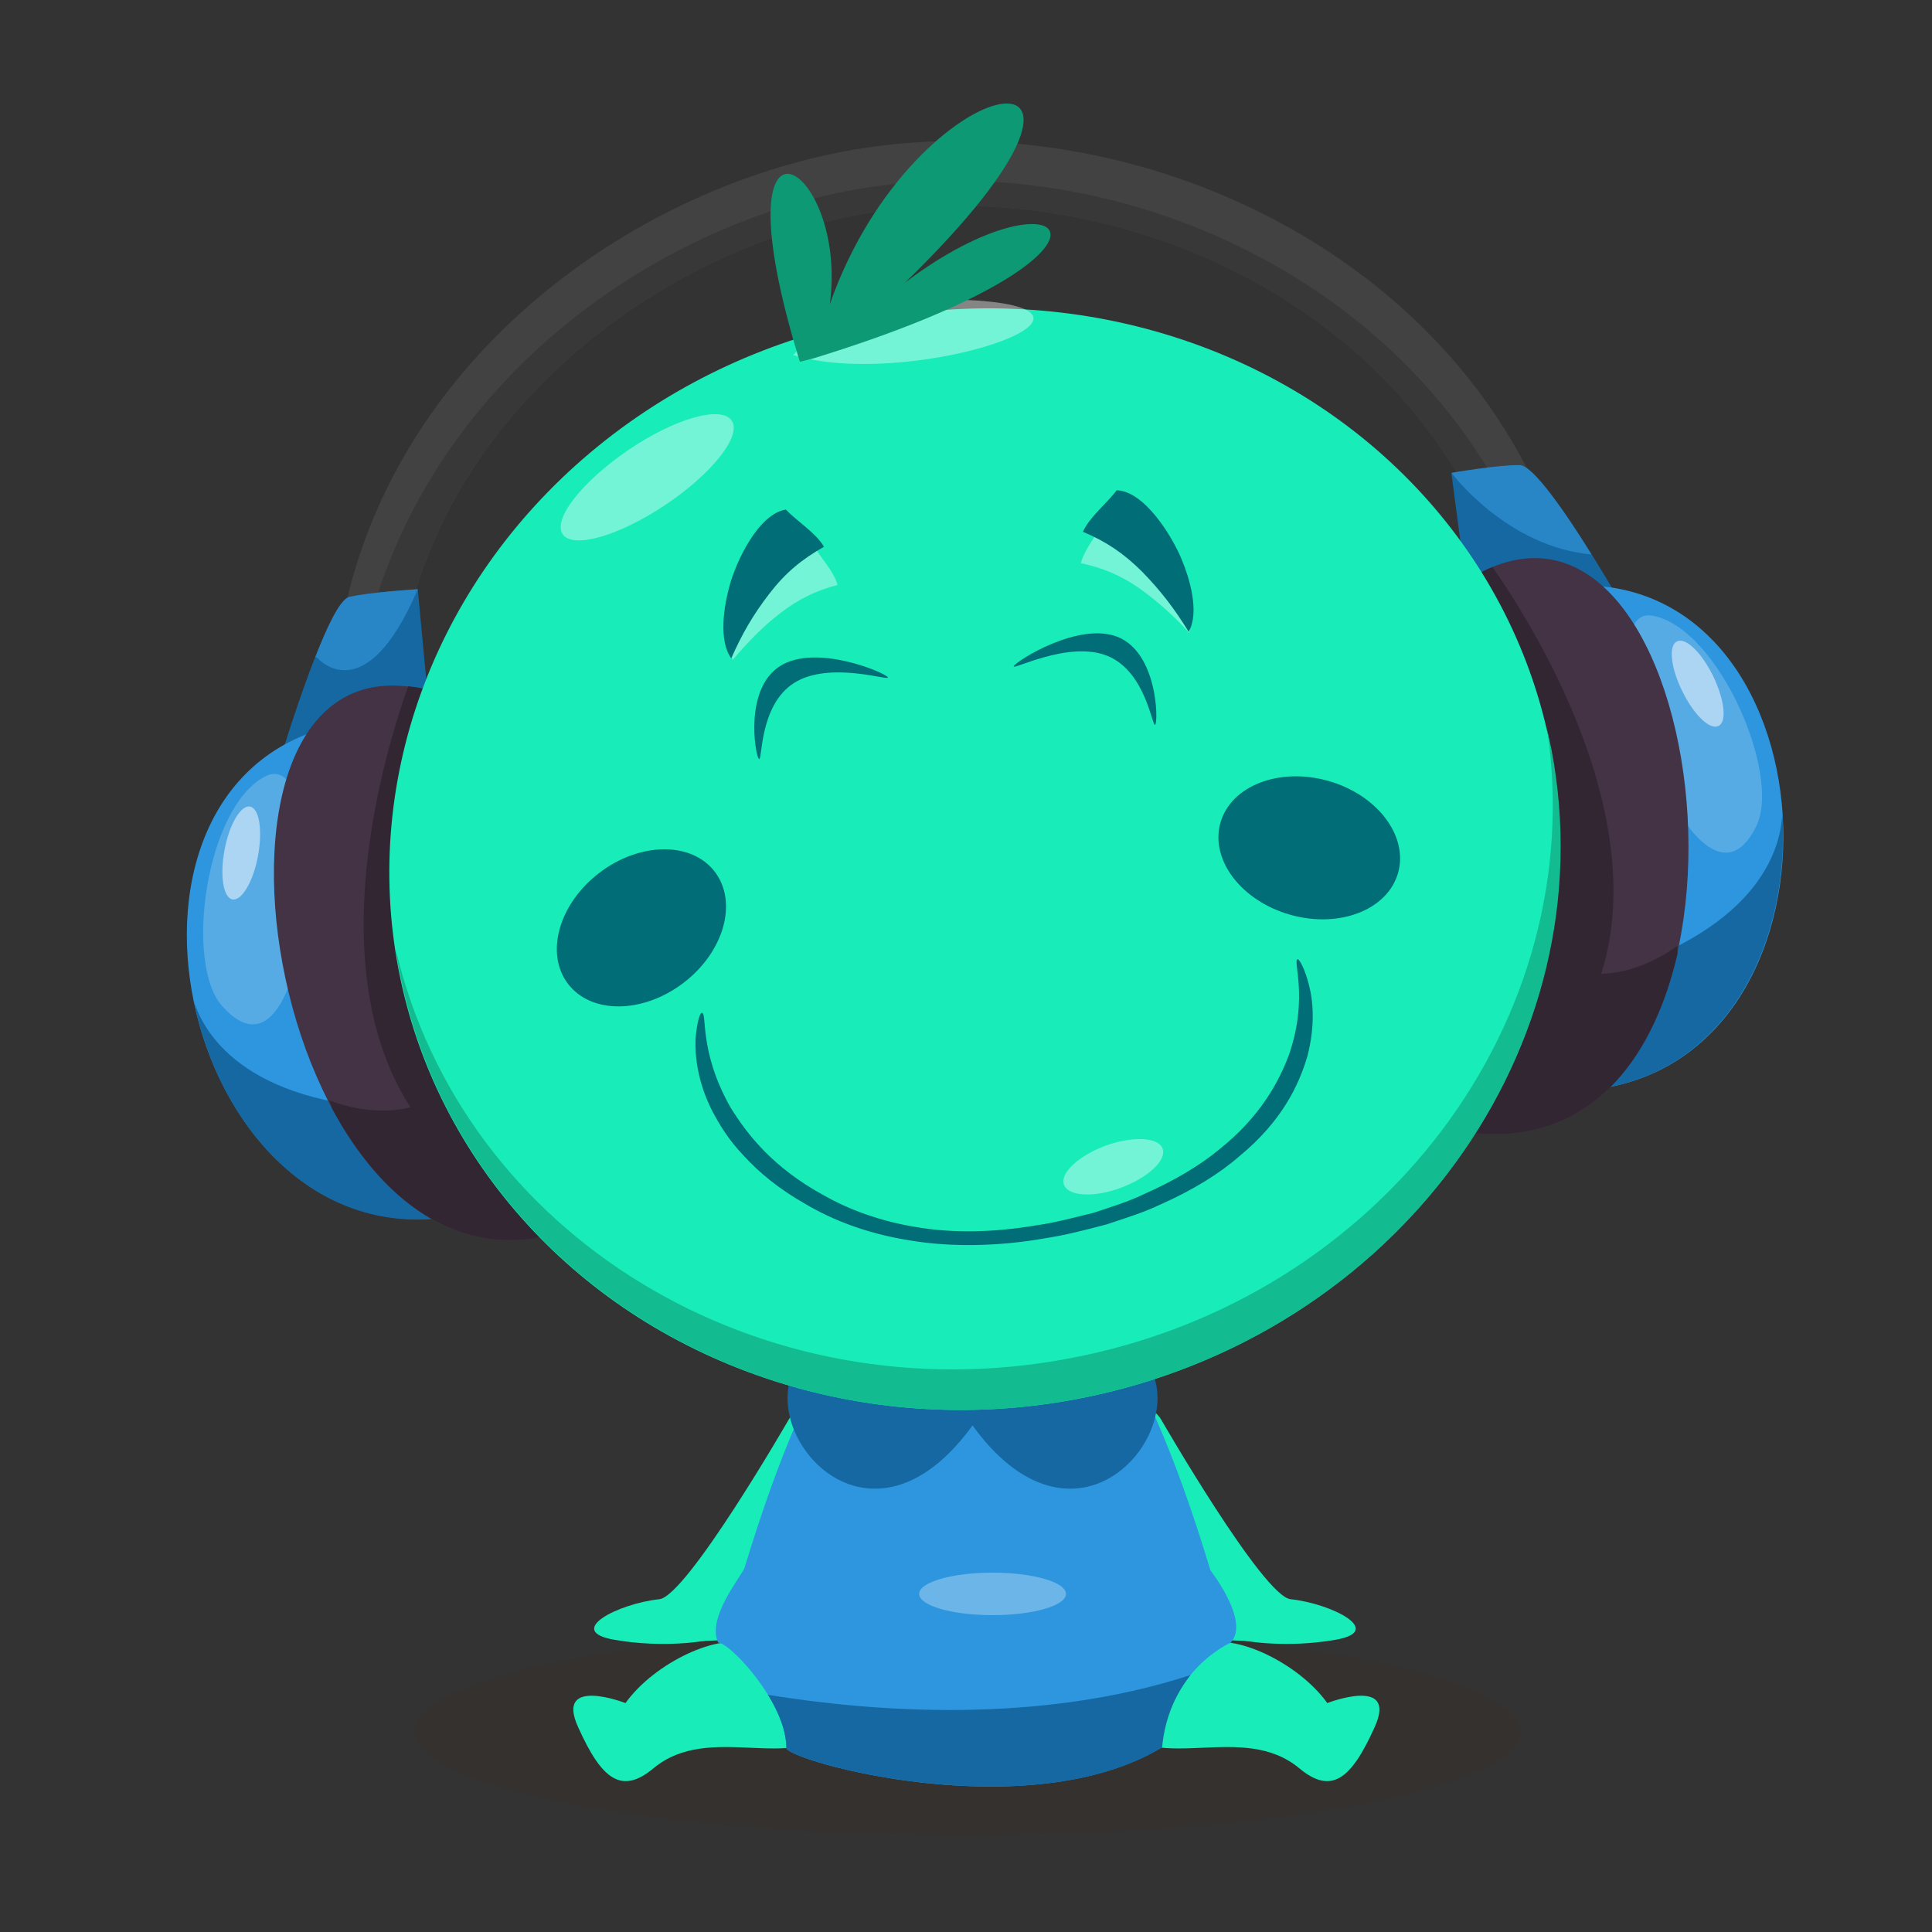 <?xml version="1.0" encoding="utf-8"?>
<!-- Generator: Adobe Illustrator 24.0.1, SVG Export Plug-In . SVG Version: 6.00 Build 0)  -->
<svg version="1.1" id="Ñëîé_1" xmlns="http://www.w3.org/2000/svg" xmlns:xlink="http://www.w3.org/1999/xlink" x="0px" y="0px"
	 viewBox="0 0 400 400" style="enable-background:new 0 0 400 400;" xml:space="preserve">
<rect x="0" y="0" width="400" height="400" fill="#333333" stroke="none"/>
<style type="text/css">
	.st0{opacity:0.1;fill:#452200;enable-background:new    ;}
	.st1{fill:#424242;}
	.st2{fill:#383838;}
	.st3{fill:#1568A1;}
	.st4{fill:#2886C7;}
	.st5{fill:#2D96DE;}
	.st6{opacity:0.2;fill:#FFFFFF;enable-background:new    ;}
	.st7{opacity:0.5;fill:#FFFFFF;enable-background:new    ;}
	.st8{fill:#433345;}
	.st9{fill:#322633;}
	.st10{fill:#18EDBA;}
	.st11{fill:#FEFDF4;}
	.st12{opacity:0.4;fill:#FFFFFF;enable-background:new    ;}
	.st13{fill:#006D77;}
	.st14{fill:#13BC90;}
	.st15{fill:#0D9974;}
	.st16{opacity:0.3;fill:#FFFFFF;enable-background:new    ;}
</style>
<ellipse class="st0" cx="200.2" cy="358.5" rx="114.5" ry="21.5"/>
<g>
	<g>
		<path class="st1" d="M82,147.7l-13.1-0.3C70.2,84.5,122.8,41.5,174,31.5c60.8-11.9,136.5,22.7,152.2,93.2l-12.8,3
			c-14-62.9-82.1-93.7-137-83C131.5,53.5,83.2,92.5,82,147.7z"/>
	</g>
	<path class="st2" d="M73.2,147.5l8.8,0.2c1.1-55.1,49.5-94.2,94.4-103c54.8-10.7,122.9,20.1,137,83l7.2-1.7
		c-18.4-65.8-88.9-97.7-146-86.3C127.2,49.3,78.5,89,73.2,147.5z"/>
	<path class="st3" d="M58.6,155.3c0,0,9.3-30.6,13.7-31.7s14.2-1.6,14.2-1.6l2.2,23.5C88.7,145.5,73.9,161.3,58.6,155.3z"/>
	<path class="st3" d="M335.2,124.2c0,0-15.9-27.8-20.5-27.8S300.5,98,300.5,98l3.1,23.4C303.7,121.4,321.6,133.5,335.2,124.2z"/>
	<path class="st4" d="M329.5,114.8c-5-8.1-12-18.4-14.8-18.5c-4.5-0.1-14.2,1.6-14.2,1.6S311.9,113.2,329.5,114.8z"/>
	<g>
		<path class="st5" d="M66.7,150.9c-51.6,15.4-26.5,114.9,31.2,100C155.5,236.1,66.7,150.9,66.7,150.9z"/>
		<path class="st6" d="M55,160.7c-12.4,6.2-16.9,38.8-9,47.6C64.9,229.6,69.3,153.6,55,160.7z"/>
		<path class="st7" d="M53.4,177.3c-1,5.3-3.4,9.3-5.3,8.9c-1.9-0.4-2.6-5-1.6-10.3s3.4-9.3,5.3-8.9C53.7,167.4,54.4,172,53.4,177.3
			z"/>
		<path class="st3" d="M86.8,229.7c-35.2-0.1-44.4-15.2-46.7-22.5c5.5,27.1,27,51.7,57.8,43.8c7.9-2,13.1-5.4,16.1-9.7
			C108.6,234.5,100.1,229.7,86.8,229.7z"/>
		<g>
			<path class="st8" d="M88.5,142.9C33.4,129,55.1,270.4,114,255.7C173,241,88.5,142.9,88.5,142.9z"/>
		</g>
		<path class="st9" d="M134.9,231.1c0.4-33.9-46.4-88.3-46.4-88.3c-1.4-0.4-2.7-0.6-4-0.7C81.4,150.9,59,215,98,242.9
			C112,252.9,125.7,244.9,134.9,231.1z"/>
		<path class="st9" d="M114,255.7c5-1.3,9-3.1,12.1-5.5c-12.4-18.8-25-34.4-29.9-28.3c-10.6,13.5-28,5.9-28,5.9l0.5,1.6
			C78.7,248,94.3,260.6,114,255.7z"/>
	</g>
	<g>
		<path class="st5" d="M328.5,121.2c53.8,1.2,56,103.8-3.6,104.7C265.3,226.8,328.5,121.2,328.5,121.2z"/>
		<path class="st6" d="M342.3,127.5c13.6,2.7,26.6,33,21.3,43.6C351,196.5,326.7,124.4,342.3,127.5z"/>
		<path class="st7" d="M348.3,143.1c2.4,4.9,5.7,8.1,7.5,7.2s1.2-5.5-1.1-10.3c-2.4-4.9-5.7-8.1-7.5-7.2
			C345.4,133.6,345.9,138.3,348.3,143.1z"/>
		<path class="st3" d="M329.9,202.5c33.9-9.4,38.8-26.4,39.1-34.1c1.8,27.5-12.4,57-44.1,57.5c-8.2,0.1-14-1.8-18.1-5.1
			C310.1,212.9,317,206,329.9,202.5z"/>
		<g>
			<path class="st8" d="M305.3,119.2c49.4-28,65.9,114.2,5.2,115.6C249.8,236.2,305.3,119.2,305.3,119.2z"/>
		</g>
		<path class="st9" d="M283.9,216.6c-9.3-32.6,21.4-97.4,21.4-97.4c1.3-0.7,2.5-1.3,3.7-1.8c5.3,7.6,43.8,63.6,13.6,100.7
			C311.7,231.5,296.4,227.4,283.9,216.6z"/>
		<path class="st9" d="M310.5,234.8c-5.2,0.1-9.5-0.6-13.1-2.1c6.9-21.4,15-39.8,21.3-35.2c13.7,10.2,28.6-1.7,28.6-1.7l0,1.7
			C342.6,217.9,330.9,234.3,310.5,234.8z"/>
	</g>
	<g>
		<g>
			<g>
				<g>
					<path class="st10" d="M249.4,340.6c5.7-2.7,19.3,3.5,25.4,12c0,0,14.7-5.7,9.8,5c-4.9,10.9-9,14-15.6,8.5
						c-11.7-9.7-28.7,1.2-38.6-8.5"/>
				</g>
				<g>
					<path class="st10" d="M179.7,309.6l-33.8,30.1c0,0-8.3,1.6-18.7-0.2s0.8-7.5,9.3-8.4c5.7-0.6,26.8-37.2,26.8-37.2
						c1-2,9.2-8.1,9.7-8.3s9.6,19.3,9.6,19.3L179.7,309.6z"/>
					<path class="st10" d="M141.1,340c2.9-0.2,8.1-0.4,8.1-0.4l22.8-23.2l3.1-16.1l-1.6-3.2l-6.4-1.6L141.1,340z"/>
					<path class="st10" d="M224,309.6l33.8,30.1c0,0,8.3,1.6,18.7-0.2s-0.8-7.5-9.3-8.4c-5.7-0.6-26.8-37.2-26.8-37.2
						c-1-2-9.2-8.1-9.7-8.3s-9.6,19.3-9.6,19.3L224,309.6z"/>
					<path class="st10" d="M262.6,340c-2.9-0.2-8.1-0.4-8.1-0.4l-22.8-23.2l-3.1-16.1l1.6-3.2l6.4-1.6L262.6,340z"/>
					<g>
						<path class="st5" d="M254,336.8c-13.3-47.7-27.9-78.6-51.7-78.6s-38.4,30.9-51.7,78.6H254z"/>
					</g>
					<g>
						<path class="st3" d="M164.1,284.2c-6.5,14.9,18.4,41.7,39.8,7.1L164.1,284.2z"/>
						<path class="st3" d="M238.6,284.2c6.5,14.9-18.4,41.7-39.8,7.1L238.6,284.2z"/>
					</g>
					<path class="st10" d="M154.9,340.6c-5.7-2.7-19.3,3.5-25.4,12c0,0-14.7-5.7-9.8,5c4.9,10.9,9,14,15.6,8.5
						c11.7-9.7,28.7,1.2,38.6-8.5L154.9,340.6z"/>
					<path class="st11" d="M200,371.4"/>
					<path class="st5" d="M254.8,340.1c0,0-12.8,5.5-14.3,21.7c-27.8,16.7-77.3,2.8-77.7,0.1c0-9.5-11.8-21.9-14.1-21.8
						c-2.5-5.1,4.9-13.9,5.7-15.9c12.3-9,84.4-8.3,95.8,0.4C251.1,325.7,258.8,335.8,254.8,340.1z"/>
					<path class="st3" d="M240.6,361.8c0.6-6.7,3.2-11.6,5.9-15c-31.6,10.3-65.8,7.6-87.5,4.1c2.2,3.5,3.8,7.5,3.8,11
						C163.3,364.6,212.8,378.5,240.6,361.8z"/>
				</g>
			</g>
			<g>
				
					<ellipse transform="matrix(0.982 -0.187 0.187 0.982 -29.73 40.938)" class="st10" cx="201.9" cy="177.9" rx="121.5" ry="113.8"/>
				<g>
					<path class="st12" d="M161.6,126.9c3.8-2.9,7.3-4.6,11.8-5.8c-0.8-2.9-3.6-5.7-5.1-8.4c-5.1-0.5-11.2,7-13.5,10.8
						c-1.9,3.3-4.6,9.3-3.1,13.1C154.9,132.9,157.7,129.9,161.6,126.9z"/>
					<path class="st12" d="M235.9,121.8c-3.9-2.7-7.5-4.2-12.1-5.2c0.7-2.9,3.3-5.8,4.7-8.6c5.1-0.8,11.5,6.4,13.9,10.1
						c2.1,3.2,5.1,9,3.8,12.9C242.9,127.4,239.9,124.7,235.9,121.8z"/>
					<g>
						<path class="st13" d="M159.3,122.9c3.3-4.3,6.7-7.1,11.3-9.7c-1.7-2.9-5.5-5.2-7.9-7.7c-5.7,0.9-10.3,10.8-11.6,15.6
							c-1.2,4.2-2.4,11.5,0.3,15.2C153.6,131.3,155.9,127.3,159.3,122.9z"/>
						<path class="st13" d="M236.5,118.4c-3.8-3.8-7.5-6.3-12.3-8.3c1.4-3.1,4.9-5.8,7-8.6c5.8,0.2,11.5,9.6,13.4,14.2
							c1.7,4,3.8,11.1,1.5,15.1C243.2,126.1,240.4,122.4,236.5,118.4z"/>
					</g>
					<g>
						<path class="st13" d="M161.5,137.9c-7.4,4.7-5.2,18.2-4.4,19.2s-0.1-11,7.3-15.7s20.2-0.2,19.4-1.2
							C183.1,139.2,168.9,133.2,161.5,137.9z"/>
						<path class="st13" d="M231.5,131.9c-8.1-3.3-21,4.9-21.6,6s11.3-5.4,19.4-2.1c8.1,3.3,9.3,15.3,9.9,14.2
							C239.8,149,239.6,135.3,231.5,131.9z"/>
					</g>
				</g>
				<path class="st12" d="M164.2,73.5c22.9,7,68.8-7.8,41.2-11C177.8,59.4,164.2,73.5,164.2,73.5z"/>
				<path class="st14" d="M221.6,281.2c-64.4,12.3-125.9-25.5-139.7-84.8c0.2,1.4,0.4,2.8,0.7,4.2c11.8,61.7,74.7,101.6,140.6,89
					s109.8-72.8,98-134.5c-0.3-1.4-0.6-2.8-0.9-4.2C329.3,211.2,286,269,221.6,281.2z"/>
				<path class="st15" d="M165.6,74.9c-18-58.5,10.2-41.2,6.2-11.9c17.7-50.6,71-58.4,15.6-4.5c33.3-25.3,53.3-6.5-19,15.7
					L165.6,74.9z"/>
				<path class="st12" d="M151.5,87.1c2.1,3.1-4,10.9-13.7,17.4s-19.2,9.2-21.3,6.1c-2.1-3.1,4-10.9,13.7-17.5
					C139.8,86.6,149.4,83.9,151.5,87.1z"/>
				<path class="st13" d="M148,180.5c4.8,6.3,1.9,16.6-6.5,23c-8.4,6.4-19.1,6.5-23.9,0.2s-1.9-16.6,6.5-23
					C132.5,174.3,143.2,174.2,148,180.5z"/>
				<path class="st12" d="M240.7,237.8c0.9,2.4-3,6-8.6,8.1c-5.6,2.1-10.9,1.8-11.8-0.6c-0.9-2.4,3-6,8.6-8.1
					C234.5,235.2,239.8,235.4,240.7,237.8z"/>
				
					<ellipse transform="matrix(0.271 -0.963 0.963 0.271 28.522 388.919)" class="st13" cx="271" cy="175.6" rx="14.4" ry="19.1"/>
				<g>
					<path class="st13" d="M268.7,198.6c0.3,0,1.4,1.8,2.3,5.3c0.9,3.4,1.3,8.5-0.3,14.7c-1.8,6.2-5.4,13.6-14,20.7
						c-4.1,3.6-9.7,7.1-16.5,10.1c-3.3,1.6-7.2,2.8-11.1,4.1c-4.2,1.1-8.3,2.2-12.9,2.9c-9,1.6-19.2,1.9-27.9,0.4
						c-8.9-1.4-16.1-4.3-21.5-7.5c-5.5-3.1-9.7-6.6-12.7-9.9c-3.2-3.3-5.2-6.6-6.8-9.7c-3-6.1-3.4-11.2-3.3-14.6
						c0.3-3.5,0.9-5.4,1.3-5.4c1.2,0-0.7,7.8,5.9,19.5c3.5,5.7,8.9,12.6,19.4,18.3c5.1,2.9,11.7,5.4,19.4,6.6
						c7.7,1.3,16.2,1,24.5-0.4c4.3-0.6,8.1-1.7,11.9-2.6c3.6-1.2,7.2-2.3,10.3-3.8c6.3-2.8,11.6-5.9,15.7-9.3
						c8.4-6.7,12.3-13.8,14.5-19.7C271,206.3,267.5,198.7,268.7,198.6z"/>
				</g>
			</g>
		</g>
		<ellipse class="st16" cx="205.5" cy="330" rx="15.2" ry="4.4"/>
	</g>
	<path class="st4" d="M65.3,136l0.4,0.2c0,0,9.8,11.5,20.8-14.2c0,0-9.8,0.6-14.2,1.6C70.4,124.1,67.8,129.6,65.3,136z"/>
</g>
</svg>
